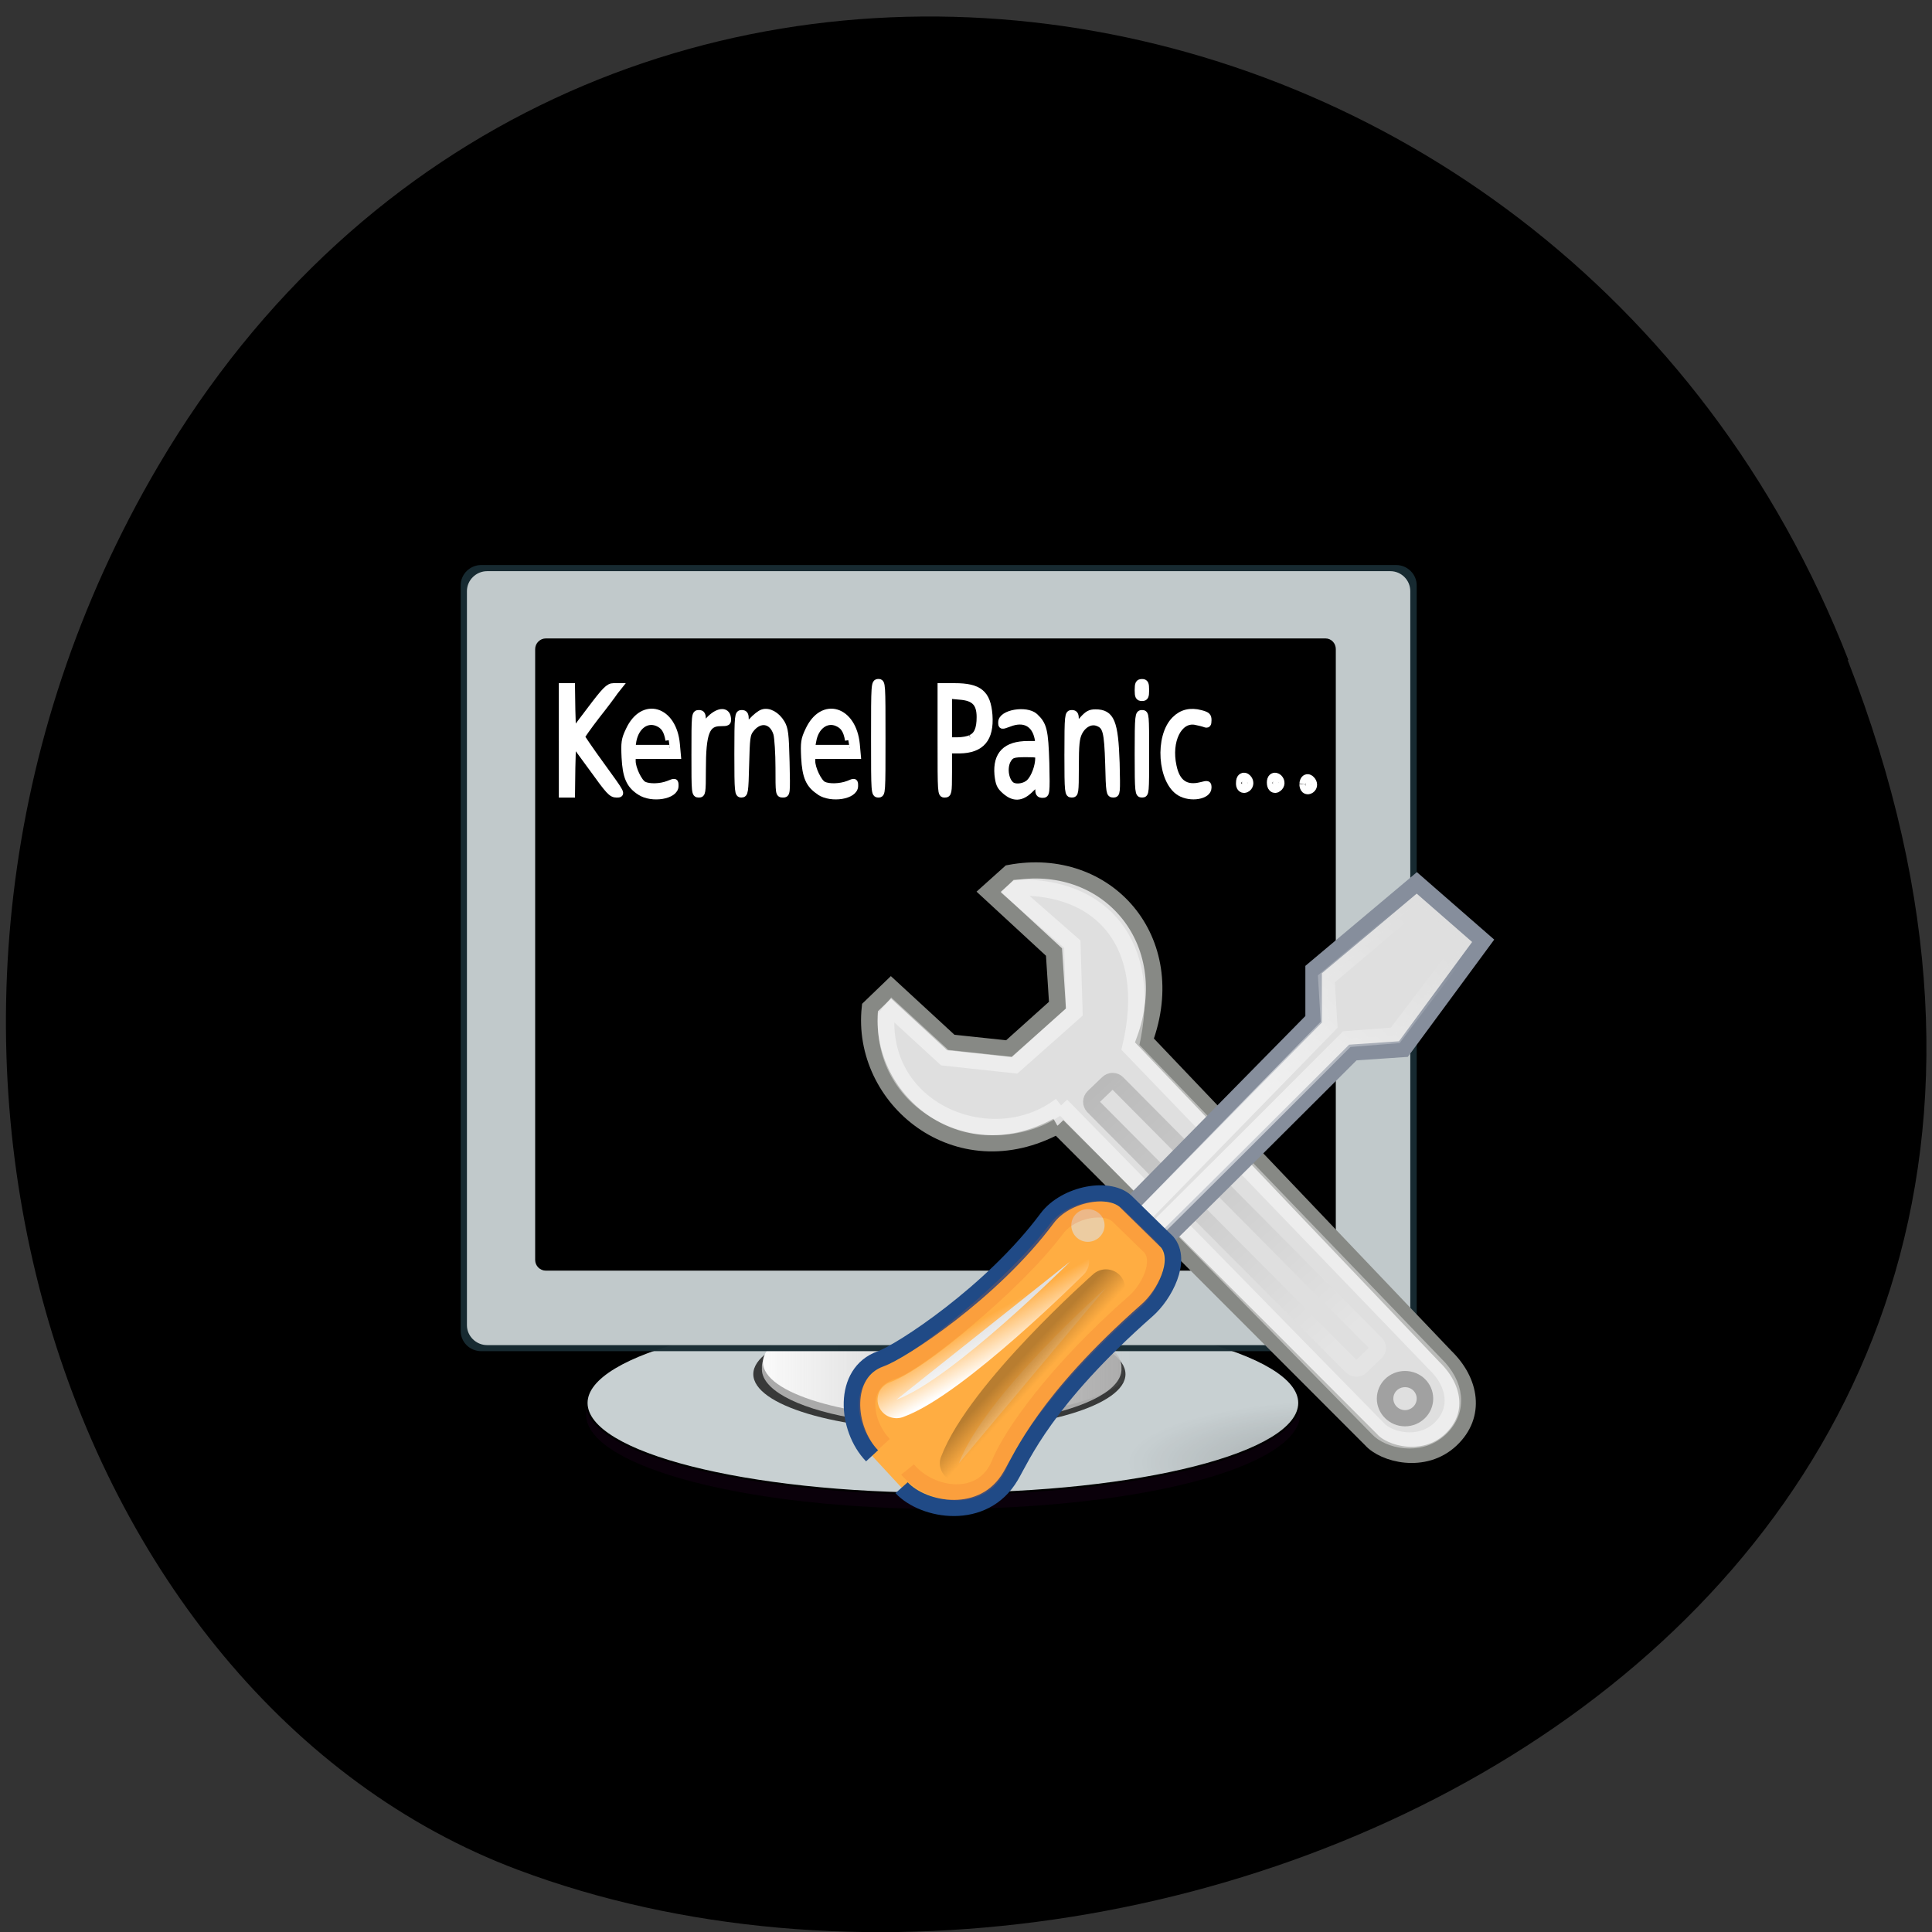 <svg xmlns="http://www.w3.org/2000/svg" xmlns:xlink="http://www.w3.org/1999/xlink" viewBox="0 0 22 22"><rect x="0" y="0" width="22" height="22" fill="#333333" stroke="none"/><defs><g id="5" clip-path="url(#4)"><path d="m 100.95 21.869 l 19.19 20.02 c 0.604 0.679 2.479 1.209 3.75 0 c 1.208 -1.166 0.937 -2.799 -0.271 -3.987 l -18.478 -19.618 c 1.5 -6.511 -1.854 -10.01 -6.854 -9.883 l -0.271 0.276 l 3.604 3.224 l 0.125 4.199 l -3.625 3.287 l -4.229 -0.467 l -3.187 -2.99 l -0.354 0.445 c -0.312 5.959 6.5 8.674 10.583 5.493" transform="matrix(0.188 0 0 0.184 -6.894 8.562)" fill="#dfdfdf" stroke="#fff"/></g><g id="9" clip-path="url(#8)"><path d="m 87.78 -60.59 h 22.446 c 0.238 -0.001 0.42 0.177 0.41 0.4 l -0.002 1.248 c 0.005 0.238 -0.184 0.402 -0.393 0.403 l -22.461 0.014 c -0.223 -0.014 -0.406 -0.192 -0.411 -0.429 l 0.003 -1.219 c -0.005 -0.238 0.169 -0.417 0.407 -0.418" transform="matrix(0.131 0.132 -0.134 0.129 -6.894 8.562)" fill="#dfdfdf" stroke="url(#7)"/></g><g id="D" clip-path="url(#C)"><path d="m 105.22 31.01 c 0.646 -0.551 13.02 -13.234 13.02 -13.234 l 2.937 -0.233 l 4.208 -5.663 l -2.896 -2.566 l -5.479 4.729 l 0.167 2.842 l -12.687 13.297 c -0.458 0.467 0.125 1.336 0.729 0.827" transform="matrix(0.188 0 0 0.184 -6.894 8.562)" fill="#dfdfdf" stroke="url(#B)"/></g><g id="H" clip-path="url(#G)"><path d="m 91.64 44.41 c 1.437 1.739 4.583 2.163 5.583 -0.382 c 0.687 -1.739 3.333 -5.663 8.208 -10.03 c 0.812 -0.742 1.667 -2.418 0.937 -3.33 l -1.896 -1.888 c -0.771 -0.87 -2.937 -0.467 -3.812 0.742 c -2.646 3.605 -8.499 8.335 -9.916 8.801 c -2.187 0.721 -1.771 3.224 -0.542 4.539" transform="matrix(0.188 0 0 0.184 -6.894 8.562)" fill="none" stroke="#ec6827"/></g><g id="L" clip-path="url(#K)"><path d="m 103.66 33.17 c 0 0 -7.333 6.617 -8.916 10.859" transform="matrix(0.188 0 0 0.184 -6.894 8.562)" fill="#dfdfdf" stroke="url(#J)" stroke-linejoin="round" stroke-linecap="round" stroke-width="2.295"/></g><clipPath id="8"><path d="M 0,0 H22 V22 H0 z"/></clipPath><clipPath id="C"><path d="M 0,0 H22 V22 H0 z"/></clipPath><clipPath id="G"><path d="M 0,0 H22 V22 H0 z"/></clipPath><clipPath id="4"><path d="M 0,0 H22 V22 H0 z"/></clipPath><clipPath id="K"><path d="M 0,0 H22 V22 H0 z"/></clipPath><filter id="2" filterUnits="objectBoundingBox" x="0" y="0" width="22" height="22"><feColorMatrix type="matrix" in="SourceGraphic" values="0 0 0 0 1 0 0 0 0 1 0 0 0 0 1 0 0 0 1 0"/></filter><linearGradient id="J" gradientUnits="userSpaceOnUse" x1="97.93" y1="38.19" x2="99.18" y2="39.33"><stop stop-color="#000"/><stop offset="1" stop-color="#000" stop-opacity="0"/></linearGradient><linearGradient id="E" gradientUnits="userSpaceOnUse" x1="97.45" y1="37.634" x2="96.02" y2="35.16" xlink:href="#B"/><linearGradient id="B" gradientUnits="userSpaceOnUse" x1="114" y1="21.745" x2="123.68" y2="11.58"><stop stop-color="#fff"/><stop offset="1" stop-color="#fff" stop-opacity="0"/></linearGradient><linearGradient id="0" gradientUnits="userSpaceOnUse" x1="15.636" x2="51.09" gradientTransform="matrix(0.119 0 0 0.147 6.818 7.185)"><stop stop-color="#fafafa"/><stop offset="1" stop-color="#fafafa" stop-opacity="0"/></linearGradient><linearGradient id="7" gradientUnits="userSpaceOnUse" x1="108.56" y1="-59.51" x2="86.72" y2="-60.1"><stop stop-color="#fff"/><stop offset="1" stop-color="#000"/></linearGradient><mask id="I"><g filter="url(#2)"><path fill-opacity="0.278" d="M 0,0 H22 V22 H0 z"/></g></mask><mask id="A"><g filter="url(#2)"><path fill-opacity="0.541" d="M 0,0 H22 V22 H0 z"/></g></mask><mask id="3"><g filter="url(#2)"><path fill-opacity="0.427" d="M 0,0 H22 V22 H0 z"/></g></mask><mask id="6"><g filter="url(#2)"><path fill-opacity="0.169" d="M 0,0 H22 V22 H0 z"/></g></mask><mask id="F"><g filter="url(#2)"><path fill-opacity="0.2" d="M 0,0 H22 V22 H0 z"/></g></mask><radialGradient id="1" gradientUnits="userSpaceOnUse" cx="24.813" cy="39.13" r="17.688" gradientTransform="matrix(0.141 0 0 0.04 11.831 15.09)"><stop stop-color="#000" stop-opacity="0.2"/><stop offset="1" stop-color="#000" stop-opacity="0"/></radialGradient></defs><path d="m 21.04 7.516 c 4.27 10.949 -7.695 16.566 -15.14 13.777 c -5.199 -1.949 -7.789 -9.711 -4.098 -15.988 c 4.66 -7.918 15.953 -6.234 19.246 2.211"/><g stroke="#000" stroke-linejoin="round" stroke-linecap="round" transform="matrix(0.194 0 0 0.19 4.771 5.898)"><path d="m 51.77 53.62 c 0.161 2.075 -3.805 4.01 -10.368 5.05 c -6.583 1.048 -14.716 1.048 -21.279 0 c -6.563 -1.048 -10.549 -2.979 -10.368 -5.05 c -0.181 -2.075 3.805 -4.01 10.368 -5.05 c 6.563 -1.048 14.696 -1.048 21.279 0 c 6.563 1.048 10.529 2.979 10.368 5.05" fill="#0a000a" stroke-width="0.125"/><path d="m 51.669 53.04 c 0 3.02 -9.361 5.444 -20.917 5.444 c -11.556 0 -20.917 -2.424 -20.917 -5.444 c 0 -2.999 9.361 -5.444 20.917 -5.444 c 11.556 0 20.917 2.445 20.917 5.444" fill="#c8d0d2" stroke-width="0.121"/></g><g fill-opacity="0.871"><path d="m 12.816 15.648 c 0 0.352 -0.949 0.637 -2.117 0.637 c -1.172 0 -2.121 -0.285 -2.121 -0.637 c 0 -0.355 0.949 -0.641 2.121 -0.641 c 1.168 0 2.117 0.285 2.117 0.641" fill="#232323"/><path d="m 12.77 15.578 c 0.016 0.234 -0.371 0.449 -1.012 0.566 c -0.641 0.117 -1.43 0.117 -2.07 0 c -0.641 -0.117 -1.027 -0.332 -1.012 -0.566 c -0.016 -0.23 0.371 -0.445 1.012 -0.563 c 0.641 -0.117 1.43 -0.117 2.07 0 c 0.641 0.117 1.027 0.332 1.012 0.563" fill="#bbb"/></g><path d="m 12.922 15.512 c 0 0.352 -0.949 0.637 -2.117 0.637 c -1.168 0 -2.117 -0.285 -2.117 -0.637 c 0 -0.355 0.949 -0.641 2.117 -0.641 c 1.168 0 2.117 0.285 2.117 0.641" fill="url(#0)"/><g fill-rule="evenodd"><g fill-opacity="0.973"><path d="m 5.48 6.434 h 10.418 c 0.129 0 0.234 0.105 0.234 0.23 v 8.492 c 0 0.129 -0.105 0.23 -0.234 0.23 h -10.418 c -0.129 0 -0.234 -0.102 -0.234 -0.23 v -8.492 c 0 -0.125 0.105 -0.23 0.234 -0.23" fill="#182c33"/><path d="m 5.547 6.504 h 10.285 c 0.125 0 0.227 0.102 0.227 0.227 v 8.359 c 0 0.125 -0.102 0.227 -0.227 0.227 h -10.285 c -0.125 0 -0.23 -0.102 -0.23 -0.227 v -8.359 c 0 -0.125 0.105 -0.227 0.23 -0.227" fill="#c5cdcf"/></g><path d="m 6.215 7.27 h 8.879 c 0.066 0 0.117 0.055 0.117 0.121 v 6.957 c 0 0.066 -0.051 0.121 -0.117 0.121 h -8.879 c -0.066 0 -0.121 -0.055 -0.121 -0.121 v -6.957 c 0 -0.066 0.055 -0.121 0.121 -0.121"/></g><path d="m 17.816 16.652 c 0.016 0.258 -0.453 0.496 -1.23 0.625 c -0.777 0.129 -1.742 0.129 -2.52 0 c -0.777 -0.129 -1.246 -0.367 -1.23 -0.625 c 0 -0.391 1.113 -0.707 2.492 -0.707 c 1.375 0 2.488 0.316 2.488 0.707" fill="url(#1)"/><path d="m 100.72 23.14 l 18.999 19.427 c 0.771 0.891 3.208 1.569 4.833 0 c 1.562 -1.506 1.208 -3.627 -0.333 -5.154 l -18.228 -19.554 c 2.25 -6.235 -2.292 -11.495 -8.166 -10.371 l -1.271 1.166 l 3.958 3.733 l 0.208 3.287 l -2.937 2.693 l -3.521 -0.382 l -3.625 -3.415 c 0 0 -1.271 1.251 -1.271 1.251 c -0.604 5.641 5.291 10.689 11.353 7.317" transform="matrix(0.188 0 0 0.184 -6.894 8.562)" fill="#dfdfdf" stroke="#878985"/><use xlink:href="#5" mask="url(#3)"/><use xlink:href="#9" mask="url(#6)"/><path d="m 105.32 32.05 c 0.833 -0.721 13.291 -13.446 13.291 -13.446 l 3.062 -0.212 l 4.833 -6.702 l -4.02 -3.584 l -6.25 5.366 v 3.075 l -12.749 13.234 c -0.604 0.615 1.062 2.927 1.833 2.269" transform="matrix(0.188 0 0 0.184 -6.894 8.562)" fill="#dfdfdf" stroke="#868e9c"/><use xlink:href="#D" mask="url(#A)"/><path d="m 91.28 45.537 c 1.333 1.463 4.979 2.121 6.604 -0.721 c 0.708 -1.23 2.083 -4.687 8.27 -10.265 c 1.042 -0.933 2.146 -3.075 1.208 -4.22 l -2.416 -2.418 c -0.979 -1.103 -3.729 -0.594 -4.854 0.954 c -3.354 4.602 -8.854 8.25 -10.08 8.695 c -2.354 0.848 -2.104 4.326 -0.521 6" transform="matrix(0.188 0 0 0.184 -6.894 8.562)" fill="#ffad42" stroke="#204a86"/><g fill="#dfdfdf"><path d="m 43.25 37.504 c 0 0.749 -0.617 1.376 -1.376 1.376 c -0.759 0 -1.376 -0.628 -1.376 -1.376 c 0 -0.773 0.617 -1.376 1.376 -1.376 c 0.759 0 1.376 0.604 1.376 1.376" transform="matrix(0.165 0 0 0.162 9.09 9.851)" stroke="#a1a1a1" stroke-width="1.139"/><path d="m 12.578 13.953 c 0 0.102 -0.086 0.188 -0.191 0.188 c -0.105 0 -0.188 -0.086 -0.188 -0.188 c 0 -0.102 0.082 -0.184 0.188 -0.184 c 0.105 0 0.191 0.082 0.191 0.184" fill-opacity="0.604"/><path d="m 101.49 31.54 c 0 0 -7.166 7.317 -10.52 8.547" transform="matrix(0.188 0 0 0.184 -6.894 8.562)" stroke="url(#E)" stroke-linejoin="round" stroke-linecap="round" stroke-width="2.295"/></g><use xlink:href="#H" mask="url(#F)"/><use xlink:href="#L" mask="url(#I)"/><g fill="#fff" stroke="#fff"><g stroke-width="0.841" transform="matrix(0.089 0 0 0.088 -0.18 -0.116)"><path d="m 83.9 103.79 c -1.36 -0.892 -1.798 -1.963 -1.93 -4.461 c -0.088 -1.918 -0.044 -2.32 0.526 -3.524 c 1.798 -3.926 5.701 -2.721 6.096 1.829 l 0.132 1.472 h -5.789 v 0.714 c 0 0.937 0.833 2.721 1.447 3.033 c 0.702 0.357 2.149 0.312 3.158 -0.089 c 0.877 -0.357 0.877 -0.357 0.877 0.268 c 0 1.294 -2.982 1.784 -4.517 0.758 m 3.684 -6.691 c -0.219 -1.294 -0.614 -1.874 -1.447 -2.23 c -1.403 -0.58 -2.763 0.446 -3.114 2.32 l -0.132 0.937 h 4.824"/><path d="m 96.4 98.88 c 0 -5.085 0.044 -5.264 0.526 -5.264 c 0.395 0 0.482 0.178 0.482 0.937 v 0.937 l 0.833 -0.892 c 0.439 -0.491 1.053 -0.981 1.36 -1.071 c 0.789 -0.268 1.798 0.312 2.412 1.338 c 0.439 0.758 0.526 1.383 0.614 5.085 c 0.088 4.104 0.088 4.149 -0.439 4.149 c -0.526 0 -0.526 -0.089 -0.526 -3.435 c 0 -1.874 -0.132 -3.836 -0.263 -4.372 c -0.526 -1.829 -2.193 -2.097 -3.333 -0.58 c -0.482 0.625 -0.526 1.115 -0.614 4.55 c -0.088 3.613 -0.132 3.836 -0.57 3.836 c -0.439 0 -0.482 -0.223 -0.482 -5.219"/><path d="m 106.92 103.79 c -1.403 -0.892 -1.842 -1.963 -1.974 -4.461 c -0.088 -1.918 -0.044 -2.32 0.526 -3.524 c 1.798 -3.926 5.701 -2.721 6.14 1.829 l 0.132 1.472 h -5.833 v 0.714 c 0 0.937 0.833 2.721 1.447 3.033 c 0.702 0.357 2.149 0.312 3.201 -0.089 c 0.833 -0.357 0.833 -0.357 0.833 0.268 c 0 1.294 -2.982 1.784 -4.517 0.758 m 3.684 -6.691 c -0.219 -1.294 -0.614 -1.874 -1.447 -2.23 c -1.36 -0.58 -2.763 0.446 -3.07 2.32 l -0.175 0.937 h 4.868"/><path d="m 113.89 96.87 c 0 -7.093 0 -7.271 0.526 -7.271 c 0.482 0 0.482 0.178 0.482 7.271 c 0 7.093 0 7.227 -0.482 7.227 c -0.526 0 -0.526 -0.134 -0.526 -7.227"/><path d="m 122.4 97.14 v -7 h 1.754 c 3.158 0 4.21 0.892 4.429 3.702 c 0.219 3.078 -1.01 4.505 -3.772 4.55 h -1.403 v 2.855 c 0 2.721 -0.044 2.855 -0.526 2.855 c -0.482 0 -0.482 -0.134 -0.482 -7 m 3.815 -0.268 c 0.833 -0.357 1.184 -1.204 1.184 -2.721 c 0 -1.784 -0.702 -2.543 -2.588 -2.677 l -1.403 -0.134 v 5.844 h 1.096 c 0.614 0 1.403 -0.134 1.71 -0.312"/><path d="m 130.6 103.65 c -0.658 -0.58 -0.789 -0.937 -0.921 -2.097 c -0.219 -2.632 1.053 -3.926 3.859 -3.926 h 1.403 l -0.132 -0.803 c -0.395 -1.918 -1.798 -2.632 -3.684 -1.874 c -0.965 0.357 -0.965 0.357 -0.965 -0.178 c 0 -1.204 3.158 -1.74 4.254 -0.758 c 1.14 1.071 1.316 1.784 1.447 6.067 c 0.088 3.97 0.044 4.059 -0.439 4.059 c -0.439 0 -0.526 -0.178 -0.526 -0.758 c 0 -0.446 -0.044 -0.758 -0.132 -0.758 c -0.044 0 -0.482 0.401 -0.965 0.892 c -1.096 1.071 -2.061 1.16 -3.201 0.134 m 3.158 -1.115 c 0.614 -0.625 1.14 -2.052 1.14 -3.123 c 0 -0.491 -0.132 -0.535 -1.579 -0.535 c -1.71 0 -1.974 0.089 -2.412 0.892 c -0.482 1.026 -0.219 2.632 0.57 3.167 c 0.57 0.357 1.71 0.178 2.281 -0.401"/><path d="m 138.63 98.88 c 0 -5.085 0.044 -5.264 0.526 -5.264 c 0.395 0 0.482 0.178 0.482 0.937 v 0.892 l 0.833 -0.937 c 0.702 -0.803 1.01 -0.981 1.71 -0.981 c 2.02 0 2.5 1.204 2.675 6.513 c 0.088 3.926 0.088 4.059 -0.395 4.059 c -0.482 0 -0.526 -0.178 -0.614 -3.926 c -0.132 -4.193 -0.307 -4.907 -1.36 -5.308 c -0.877 -0.357 -1.886 0.178 -2.412 1.249 c -0.351 0.714 -0.439 1.561 -0.439 4.461 c 0 3.39 -0.044 3.524 -0.482 3.524 c -0.482 0 -0.526 -0.134 -0.526 -5.219"/><path d="m 147.62 98.88 c 0 -5.085 0.044 -5.264 0.526 -5.264 c 0.482 0 0.482 0.178 0.482 5.264 c 0 5.085 0 5.219 -0.482 5.219 c -0.482 0 -0.526 -0.134 -0.526 -5.219"/><path d="m 147.62 90.63 c 0 -0.848 0.088 -1.026 0.526 -1.026 c 0.395 0 0.482 0.178 0.482 1.026 c 0 0.803 -0.088 0.981 -0.482 0.981 c -0.439 0 -0.526 -0.178 -0.526 -0.981"/><path d="m 152.97 103.88 c -2.412 -1.472 -2.807 -7.271 -0.614 -9.457 c 0.877 -0.892 1.974 -1.16 3.289 -0.803 c 0.833 0.223 0.965 0.357 0.965 0.892 c 0 0.535 -0.088 0.625 -0.439 0.491 c -0.219 -0.089 -0.789 -0.223 -1.228 -0.312 c -2.105 -0.357 -3.508 2.498 -2.807 5.754 c 0.439 2.186 1.623 2.989 3.552 2.498 c 0.877 -0.223 0.921 -0.223 0.921 0.312 c 0 1.071 -2.237 1.472 -3.64 0.625"/></g><path d="m 48.31 15.862 c 0 -0.226 0.101 -0.308 0.221 -0.185 c 0.121 0.123 0.121 0.308 0 0.411 c -0.141 0.103 -0.242 0 -0.221 -0.226" transform="matrix(0.194 0 0 0.19 4.771 5.898)" stroke-width="0.706"/><g stroke-width="0.841" transform="matrix(0.089 0 0 0.088 -0.18 -0.116)"><path d="m 90.91 98.88 c 0 -5.085 0 -5.264 0.526 -5.264 c 0.395 0 0.482 0.178 0.482 0.937 v 0.892 l 0.789 -0.937 c 1.096 -1.204 2.281 -1.383 2.412 -0.312 c 0.088 0.625 0 0.669 -0.921 0.669 c -1.798 0 -2.281 1.294 -2.281 6.067 c 0 3.033 -0.044 3.167 -0.482 3.167 c -0.526 0 -0.526 -0.134 -0.526 -5.219"/><path d="m 73.942 97.14 v -7 h 1.228 l 0.044 2.989 l 0.088 3.033 l 2.237 -2.989 c 1.93 -2.587 2.368 -3.033 2.982 -3.033 h 0.702 l -0.526 0.669 c -0.263 0.401 -1.316 1.829 -2.368 3.167 c -1.053 1.383 -1.886 2.587 -1.886 2.677 c 0 0.089 1.14 1.784 2.588 3.792 c 2.588 3.613 2.631 3.658 1.886 3.658 c -0.658 0 -0.965 -0.357 -3.158 -3.435 l -2.456 -3.39 l -0.088 3.39 l -0.044 3.435 h -1.228 v -7"/></g><g stroke-width="0.706" transform="matrix(0.194 0 0 0.19 4.771 5.898)"><path d="m 50.12 15.862 c 0 -0.226 0.101 -0.308 0.242 -0.185 c 0.121 0.123 0.121 0.308 -0.02 0.411 c -0.121 0.103 -0.221 0 -0.221 -0.226"/><path d="m 52.03 15.944 c 0.02 -0.226 0.121 -0.308 0.242 -0.164 c 0.121 0.123 0.121 0.308 0 0.39 c -0.141 0.103 -0.242 0 -0.242 -0.226"/></g></g></svg>